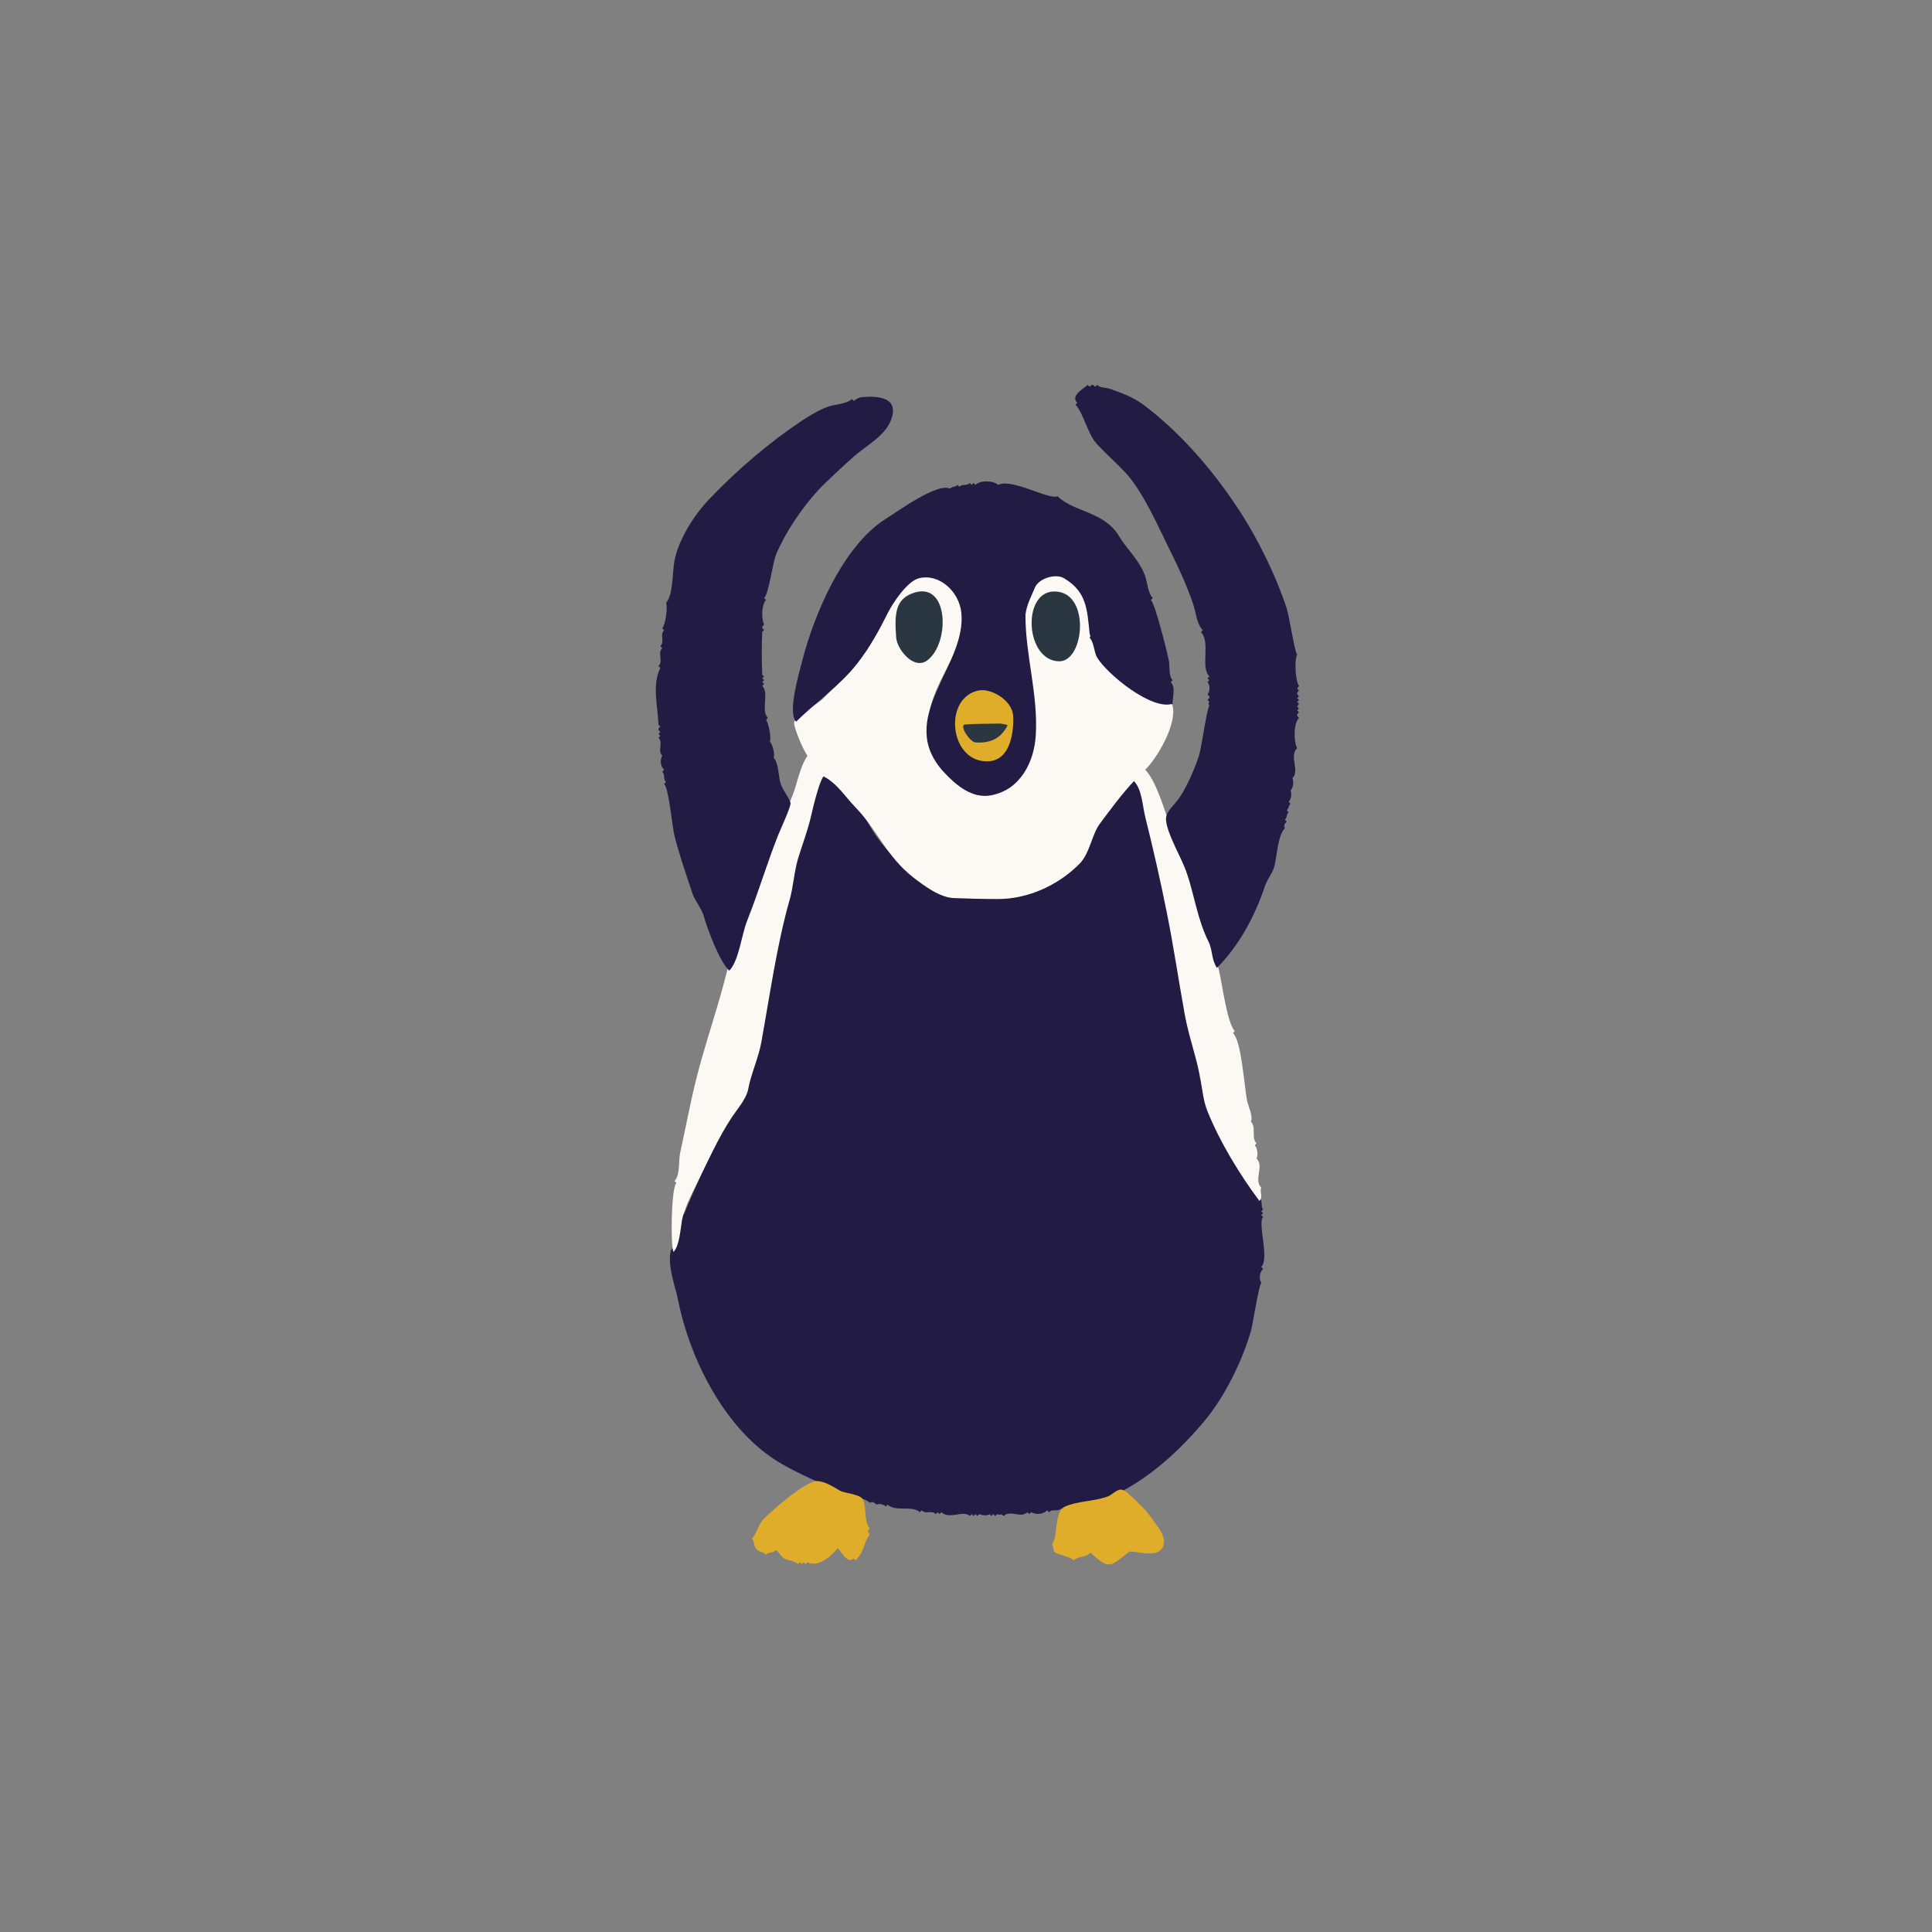 <?xml version="1.0" encoding="UTF-8" standalone="no"?>
<!DOCTYPE svg PUBLIC "-//W3C//DTD SVG 1.1//EN" "http://www.w3.org/Graphics/SVG/1.1/DTD/svg11.dtd">
<!-- Created with Vectornator (http://vectornator.io/) -->
<svg height="100%" stroke-miterlimit="10" style="fill-rule:nonzero;clip-rule:evenodd;stroke-linecap:round;stroke-linejoin:round;" version="1.1" viewBox="0 0 1080 1080" width="100%" xml:space="preserve" xmlns="http://www.w3.org/2000/svg" xmlns:vectornator="http://vectornator.io" xmlns:xlink="http://www.w3.org/1999/xlink">
<rect x="0" y="0" width="1080" height="1080" fill="#808080" stroke="none"/>
<defs/>
<g id="Layer-1" vectornator:layerName="Layer 1">
<g opacity="1">
<path d="M460.371 432.949C453.664 439.656 454.271 455.972 450.352 465.117C442.018 484.563 437.438 510.432 434.004 531.035C432.417 540.559 430.114 550.388 428.203 558.984C427.268 563.191 428.36 569.902 425.039 573.223C427.851 578.847 418.323 598.891 417.129 604.863C414.299 619.014 403.412 629.136 398.145 642.305C393.293 654.435 387.851 665.138 382.852 677.637C382.387 678.798 380.389 680.9 380.215 681.855C379.466 685.974 379.624 691.474 377.578 695.566C377.16 696.403 375.097 698.531 374.941 699.258C373.041 708.128 377.593 719.369 379.16 727.207C385.581 759.311 405.317 800.237 437.168 818.438C447.395 824.281 458.423 828.801 469.336 834.258C473.872 836.526 482.828 836.676 486.211 840.059C487.9 839.214 488.647 839.858 489.902 841.113C491.463 840.333 493.912 840.904 495.176 842.168C495.703 841.641 495.703 841.641 496.23 841.113C500.441 845.324 510.123 841.295 514.16 845.332C514.688 844.805 514.688 844.805 515.215 844.277C517.615 846.678 520.725 843.986 523.125 846.387C523.652 845.859 523.652 845.859 524.18 845.332C524.707 845.859 524.707 845.859 525.234 846.387C525.762 845.859 525.762 845.859 526.289 845.332C530.583 849.626 538.621 843.953 542.109 847.441C542.637 846.914 542.637 846.914 543.164 846.387C543.691 846.914 543.691 846.914 544.219 847.441C544.746 846.914 544.746 846.914 545.273 846.387C545.801 846.914 545.801 846.914 546.328 847.441C546.855 846.914 546.855 846.914 547.383 846.387C548.782 847.086 552.053 847.517 553.184 846.387C553.711 846.914 553.711 846.914 554.238 847.441C554.766 846.914 554.766 846.914 555.293 846.387C555.82 846.914 555.82 846.914 556.348 847.441C556.875 846.914 556.875 846.914 557.402 846.387C559.273 847.322 559.459 845.806 561.094 847.441C564.728 843.807 570.643 848.967 574.277 845.332C574.805 845.859 574.805 845.859 575.332 846.387C575.859 845.859 575.859 845.859 576.387 845.332C579.342 846.81 583.016 846.613 585.352 844.277C585.879 844.805 585.879 844.805 586.406 845.332C588.562 843.177 591.106 845.378 593.262 843.223C593.789 843.75 593.789 843.75 594.316 844.277C596.963 841.631 618.575 837.949 624.902 834.785C643.099 825.687 659.572 810.795 673.418 794.18C684.692 780.651 694.539 760.599 699.258 744.082C700.486 739.784 703.572 718.675 705.059 717.188C703.723 714.515 704.019 711.372 706.113 709.277C705.586 708.75 705.586 708.75 705.059 708.223C709.816 703.465 702.807 683.58 706.113 680.273C705.586 679.746 705.586 679.746 705.059 679.219C705.586 678.691 705.586 678.691 706.113 678.164C705.586 677.637 705.586 677.637 705.059 677.109C705.586 676.582 705.586 676.582 706.113 676.055C704.967 674.909 705.524 672.861 705.059 671.309C703.87 667.346 698.907 662.697 697.148 659.18C691.089 647.061 682.797 635.222 677.109 623.848C671.625 612.879 670.323 598.917 668.145 586.934C662.933 558.271 658.119 529.428 651.797 500.977C648.556 486.394 645.409 471.733 641.777 457.207C639.917 449.765 639.483 441.202 633.867 435.586C626.11 443.343 619.429 451.037 613.828 460.371C608.549 469.17 606.166 479.108 598.008 487.266C589.756 495.517 574.907 498.986 563.203 500.449C553.429 501.671 543.522 501.504 533.672 501.504C526.151 501.504 516.662 493.782 510.996 489.375C500.104 480.903 490.196 469.923 484.102 457.734C479.152 447.834 469.252 441.303 461.426 433.477C461.148 433.199 460.723 433.125 460.371 432.949Z" fill="#221b43" fill-rule="nonzero" opacity="1" stroke="none"/>
<path d="M451.406 422.402C446.753 429.383 445.756 438.399 442.441 446.133C436.902 459.059 431.048 473.616 427.148 487.266C421.725 506.248 410.676 525.735 406.055 544.219C401.04 564.278 394.143 583.427 389.18 603.281C385.833 616.668 383.198 630.991 380.215 644.414C379.248 648.765 380.255 657.03 377.051 660.234C377.578 660.762 377.578 660.762 378.105 661.289C375.018 664.377 374.855 698.117 376.523 699.785C379.897 696.411 380.434 686.451 381.27 681.855C382.229 676.577 386.611 667.481 389.18 662.344C395.242 650.219 401.5 635.953 409.219 624.375C411.731 620.607 417.261 614.155 418.184 609.082C419.762 600.404 423.959 591.557 425.566 582.715C430.389 556.193 434.308 527.861 441.387 503.086C443.493 495.715 443.906 487.307 446.133 479.883C448.432 472.218 451.583 464.323 453.516 455.625C454.469 451.334 458.161 436.214 460.371 434.004C467.821 437.729 472.493 445.437 478.301 451.406C490.25 463.688 495.705 478.947 510.469 490.43C516.517 495.134 525.371 501.726 533.145 502.031C541.402 502.355 549.666 502.559 557.93 502.559C575.081 502.559 591.739 494.589 603.281 483.047C609.392 476.936 610.185 466.635 614.883 460.371C621.02 452.189 626.776 444.277 633.867 436.641C638.378 441.152 638.685 450.64 640.195 456.68C644.658 474.53 648.725 492.472 652.324 510.469C656.114 529.419 658.911 548.543 662.344 567.422C664.572 579.676 669.356 592.62 671.309 604.336C672.304 610.307 672.687 615.428 675 621.211C681.718 638.007 693.012 656.653 704.004 671.309C706.366 668.947 703.913 666.217 705.059 663.926C700.645 659.512 706.812 651.968 702.422 647.578C703.362 645.699 702.966 641.795 701.367 640.195C701.895 639.668 701.895 639.668 702.422 639.141C699.21 635.929 702.462 630.216 699.258 627.012C700.655 624.218 697.632 617.83 697.148 615.41C695.483 607.083 694.129 582.332 689.238 577.441C689.766 576.914 689.766 576.914 690.293 576.387C685.916 572.01 683.101 549.199 681.328 542.109C674.674 515.493 663.043 488.836 654.434 463.008C651.513 454.246 646.342 436.459 640.195 430.313C647.085 423.423 658.048 404.693 655.488 394.453C654.89 392.059 647.088 391.829 645.469 391.289C637.281 388.56 627.943 382.728 621.211 375.996C618.663 373.448 614.437 368.857 613.301 365.449C612.446 362.884 612.065 358.412 610.137 356.484C615.358 346.041 604.153 325.931 594.844 322.207C589.218 319.957 579.656 321.891 577.441 328.535C574.301 337.957 572.168 344.782 572.168 355.957C572.168 375.764 580.882 394.102 577.969 414.492C576.599 424.081 570.214 440.837 558.984 442.441C532.84 446.176 518.581 424.643 519.434 400.781C519.938 386.646 533.623 368.521 537.363 355.43C540.297 345.16 535.35 323.567 522.07 321.152C514.152 319.713 506.8 326.925 502.031 332.754C495.412 340.845 492.69 349.929 487.266 358.066C479.843 369.2 470.066 380.539 460.371 390.234C456.249 394.356 446.724 398.692 444.023 403.418C442.961 405.277 449.494 420.49 451.406 422.402Z" fill="#fcf9f4" fill-rule="nonzero" opacity="1" stroke="none"/>
<path d="M545.273 271.055C544.746 270.527 544.746 270.527 544.219 270C543.691 270.527 543.691 270.527 543.164 271.055C542.637 270.527 542.637 270.527 542.109 270C540.198 271.912 538.22 270.198 536.309 272.109C535.781 271.582 535.781 271.582 535.254 271.055C533.702 272.607 532.587 271.612 531.035 273.164C523.995 269.644 501.537 286.063 495.176 290.039C471.052 305.116 454.673 344.473 448.242 370.195C446.695 376.384 440.094 398.434 445.078 403.418C455.881 392.616 469.452 383.455 479.355 370.723C486.382 361.689 491.468 352.298 496.23 342.773C499.16 336.915 507.201 324.87 513.633 323.262C525.198 320.37 536.095 330.829 537.363 342.246C540.734 372.58 499.607 401.612 527.871 431.895C534.442 438.935 543.543 446.69 554.238 444.551C570.331 441.332 578.147 426.131 579.023 410.801C580.332 387.897 573.223 366.544 573.223 343.828C573.223 339.401 576.763 332.867 578.496 328.535C580.573 323.342 590.059 320.391 594.844 323.262C607.428 330.812 607.668 340.413 609.082 353.848C609.365 356.539 610.118 354.412 609.082 356.484C611.612 359.015 611.49 364.541 613.301 367.559C618.807 376.736 643.77 397.305 655.488 393.398C655.488 389.34 657.303 384.139 654.434 381.27C654.961 380.742 654.961 380.742 655.488 380.215C653.162 377.888 654.009 372.29 653.379 369.141C652.456 364.528 645.874 337.905 643.359 335.391C643.887 334.863 643.887 334.863 644.414 334.336C641.775 331.697 641.353 325.679 640.195 322.207C637.28 313.462 630.13 307.366 625.43 299.531C617.24 285.881 599.999 286.23 591.152 277.383C586.551 279.684 565.721 267.159 557.93 271.055C555.395 268.52 547.958 268.37 545.273 271.055Z" fill="#221b43" fill-rule="nonzero" opacity="1" stroke="none"/>
<path d="M477.246 224.121C476.719 223.594 476.719 223.594 476.191 223.066C473.465 225.793 466.623 226.08 463.008 227.285C458.418 228.815 452.035 232.667 448.242 235.195C429.982 247.369 412.218 262.458 396.035 279.492C387.739 288.225 379.333 301.831 377.051 313.242C375.899 319.001 376.342 332.935 372.305 336.973C373.429 339.222 371.941 349.465 370.195 351.211C370.723 351.738 370.723 351.738 371.25 352.266C368.604 354.912 371.787 358.584 369.141 361.23C369.668 361.758 369.668 361.758 370.195 362.285C367.303 365.178 370.979 369.412 368.086 372.305C368.613 372.832 368.613 372.832 369.141 373.359C364.421 382.798 367.688 394.455 368.086 405C368.105 405.497 368.789 405.703 369.141 406.055C367.7 407.495 367.7 407.778 369.141 409.219C368.613 409.746 368.613 409.746 368.086 410.273C368.613 410.801 368.613 410.801 369.141 411.328C368.613 411.855 368.613 411.855 368.086 412.383C370.979 415.276 367.303 419.51 370.195 422.402C368.859 425.075 369.155 428.218 371.25 430.313C370.723 430.84 370.723 430.84 370.195 431.367C372.107 433.279 370.393 435.256 372.305 437.168C371.777 437.695 371.777 437.695 371.25 438.223C373.96 440.933 375.686 461.767 377.051 467.227C379.692 477.791 383.54 488.805 387.07 499.395C388.533 503.782 392.133 507.62 393.398 512.051C395.593 519.733 401.942 536.942 407.637 542.637C413.046 537.228 414.554 522.444 417.656 514.688C424.004 498.817 428.761 482.442 435.059 466.699C436.153 463.962 442.436 450.336 441.914 448.77C440.582 444.774 437.156 441.338 436.113 437.168C435.252 433.725 435.06 426.095 432.422 423.457C433.401 421.499 431.708 415.887 430.313 414.492C431.345 412.428 429.491 403.652 428.203 402.363C428.73 401.836 428.73 401.836 429.258 401.309C425.109 397.16 430.202 387.487 426.094 383.379C426.621 382.852 426.621 382.852 427.148 382.324C426.621 381.797 426.621 381.797 426.094 381.27C426.621 380.742 426.621 380.742 427.148 380.215C426.621 379.688 426.621 379.688 426.094 379.16C426.621 378.633 426.621 378.633 427.148 378.105C426.797 377.754 426.115 377.548 426.094 377.051C425.757 369.148 425.757 361.223 426.094 353.32C426.115 352.824 426.797 352.617 427.148 352.266C425.708 350.825 425.708 350.542 427.148 349.102C425.54 345.884 425.681 337.913 428.203 335.391C427.676 334.863 427.676 334.863 427.148 334.336C429.926 331.558 431.738 314.837 434.004 309.551C439.22 297.381 448.023 284.278 457.207 274.219C461.142 269.91 472.224 259.666 477.246 255.234C484.126 249.164 495.228 243.476 498.34 234.141C502.261 222.376 491.883 221.144 481.465 222.012C480.606 222.083 478.03 223.338 477.246 224.121Z" fill="#221b43" fill-rule="nonzero" opacity="1" stroke="none"/>
<path d="M608.027 215.156C606.146 217.037 598.097 221.046 602.227 225.176C601.699 225.703 601.699 225.703 601.172 226.23C605.679 230.738 607.816 242.528 613.301 248.379C618.401 253.82 624.02 258.759 629.121 264.199C639.074 274.816 648.019 295.666 654.434 308.496C659.162 317.953 663.748 328.001 667.09 338.027C668.567 342.458 668.874 348.776 672.363 352.266C671.836 352.793 671.836 352.793 671.309 353.32C676.892 358.904 670.856 372.906 676.055 378.105C675.527 378.633 675.527 378.633 675 379.16C675.527 379.688 675.527 379.688 676.055 380.215C675.527 380.742 675.527 380.742 675 381.27C676.486 382.755 676.442 386.683 675 388.125C676.44 389.565 676.44 389.849 675 391.289C675.527 391.816 675.527 391.816 676.055 392.344C675.352 393.75 675.352 393.047 676.055 394.453C674.664 395.844 671.553 418.504 670.254 422.402C667.694 430.082 663.797 439.208 659.18 446.133C657.009 449.388 651.797 453.53 651.797 457.734C651.797 465.284 660.909 480.324 663.398 487.793C667.604 500.409 669.468 514.17 675.527 526.289C677.965 531.163 677.051 536.221 680.273 541.055C693.151 528.177 701.861 511.097 707.168 495.176C708.4 491.479 711.5 487.869 712.441 484.102C713.818 478.594 714.296 466.954 718.242 463.008C717.398 461.319 718.041 460.572 719.297 459.316C718.77 458.789 718.77 458.789 718.242 458.262C719.794 456.71 718.8 455.595 720.352 454.043C719.824 453.516 719.824 453.516 719.297 452.988C720.732 451.553 719.971 450.732 721.406 449.297C720.879 448.77 720.879 448.77 720.352 448.242C721.767 446.827 722.254 443.609 721.406 441.914C722.91 440.41 723.352 436.841 722.461 435.059C726.803 430.716 720.421 422.86 725.098 418.184C723.105 414.198 723.059 404.402 726.152 401.309C724.712 399.868 724.712 399.585 726.152 398.145C725.625 397.617 725.625 397.617 725.098 397.09C725.625 396.563 725.625 396.563 726.152 396.035C725.625 395.508 725.625 395.508 725.098 394.98C725.625 394.189 725.625 394.189 726.152 393.398C725.625 392.871 725.625 392.871 725.098 392.344C725.625 391.816 725.625 391.816 726.152 391.289C725.625 390.762 725.625 390.762 725.098 390.234C725.625 389.707 725.625 389.707 726.152 389.18C724.712 387.739 724.712 387.456 726.152 386.016C725.625 385.488 725.625 385.488 725.098 384.961C725.625 384.17 725.625 384.17 726.152 383.379C724.395 381.622 723.301 369.57 725.098 365.977C723.766 364.645 720.614 344.087 719.297 340.137C712.812 320.681 702.87 300.467 691.348 283.184C677.309 262.125 659.611 241.584 639.141 226.23C633.695 222.147 626.369 219.337 620.156 217.266C617.881 216.507 615.13 216.986 613.301 215.156C612.773 215.684 612.773 215.684 612.246 216.211C610.806 214.771 610.522 214.771 609.082 216.211C608.555 215.684 608.555 215.684 608.027 215.156Z" fill="#221b43" fill-rule="nonzero" opacity="1" stroke="none"/>
<path d="M420.293 860.098C421.839 861.644 421.314 863.739 422.402 865.371C424.214 868.089 426.134 866.993 428.203 869.063C430.172 867.094 431.848 868.581 434.004 866.426C434.241 866.623 437.465 870.793 438.223 871.172C440.484 872.303 444.373 872.576 446.133 874.336C446.66 873.809 446.66 873.809 447.188 873.281C447.715 873.809 447.715 873.809 448.242 874.336C448.77 873.809 448.77 873.809 449.297 873.281C449.824 873.809 449.824 873.809 450.352 874.336C450.879 873.809 450.879 873.809 451.406 873.281C457.678 876.417 464.788 869.738 468.281 865.371C470.315 867.405 473.837 874.581 477.246 871.172C477.773 871.699 477.773 871.699 478.301 872.227C483.685 866.842 482.904 861.295 486.211 857.988C485.347 856.261 484.73 855.778 486.211 854.297C482.892 850.978 484.416 842.902 482.52 838.477C481.045 835.037 472.255 834.955 469.336 833.203C466.166 831.301 460.977 827.93 456.68 827.93C450.094 827.93 429.495 845.996 426.094 850.078C423.681 852.973 422.871 857.52 420.293 860.098Z" fill="#dfad2a" fill-rule="nonzero" opacity="1" stroke="none"/>
<path d="M587.988 863.262C589.582 864.855 588.032 866.975 590.098 868.008C592.779 869.348 598.096 870.205 600.117 872.227C602.459 869.884 606.871 870.746 609.609 868.008C620.596 877.996 620.543 875.496 631.23 867.48C632.939 866.199 647.302 872.083 650.215 864.316C652.26 858.862 646.976 853.394 644.414 849.551C641.102 844.582 636.68 840.41 632.285 836.367C631.341 835.499 628.527 832.676 626.484 832.676C624.351 832.676 621.389 835.663 619.629 836.367C612.151 839.358 602.691 838.915 595.371 842.168C588.965 845.015 591.661 859.589 587.988 863.262Z" fill="#dfad2a" fill-rule="nonzero" opacity="1" stroke="none"/>
<path d="M546.855 386.016C526.908 390.306 530.821 426.779 552.656 425.566C564.874 424.888 566.789 409.106 566.367 400.254C565.949 391.478 553.992 384.481 546.855 386.016Z" fill="#dfad2a" fill-rule="nonzero" opacity="1" stroke="none"/>
<path d="M511.523 331.172C500.383 334.44 499.949 343.127 500.977 356.484C501.481 363.036 510.838 374.796 518.379 369.141C530.986 359.685 530.499 325.605 511.523 331.172Z" fill="#2b3740" fill-rule="nonzero" opacity="1" stroke="none"/>
<path d="M589.043 330.645C571.036 331.101 573.24 369.668 592.207 369.668C606.42 369.668 609.768 330.12 589.043 330.645Z" fill="#2b3740" fill-rule="nonzero" opacity="1" stroke="none"/>
<path d="M558.984 404.473C552.48 404.648 545.96 404.501 539.473 405C535.927 405.273 542.119 414.794 545.273 415.02C553.217 415.587 559.424 413.085 563.203 405.527C562.676 405 562.676 405 558.984 404.473Z" fill="#2b3740" fill-rule="nonzero" opacity="1" stroke="none"/>
</g>
</g>
</svg>
